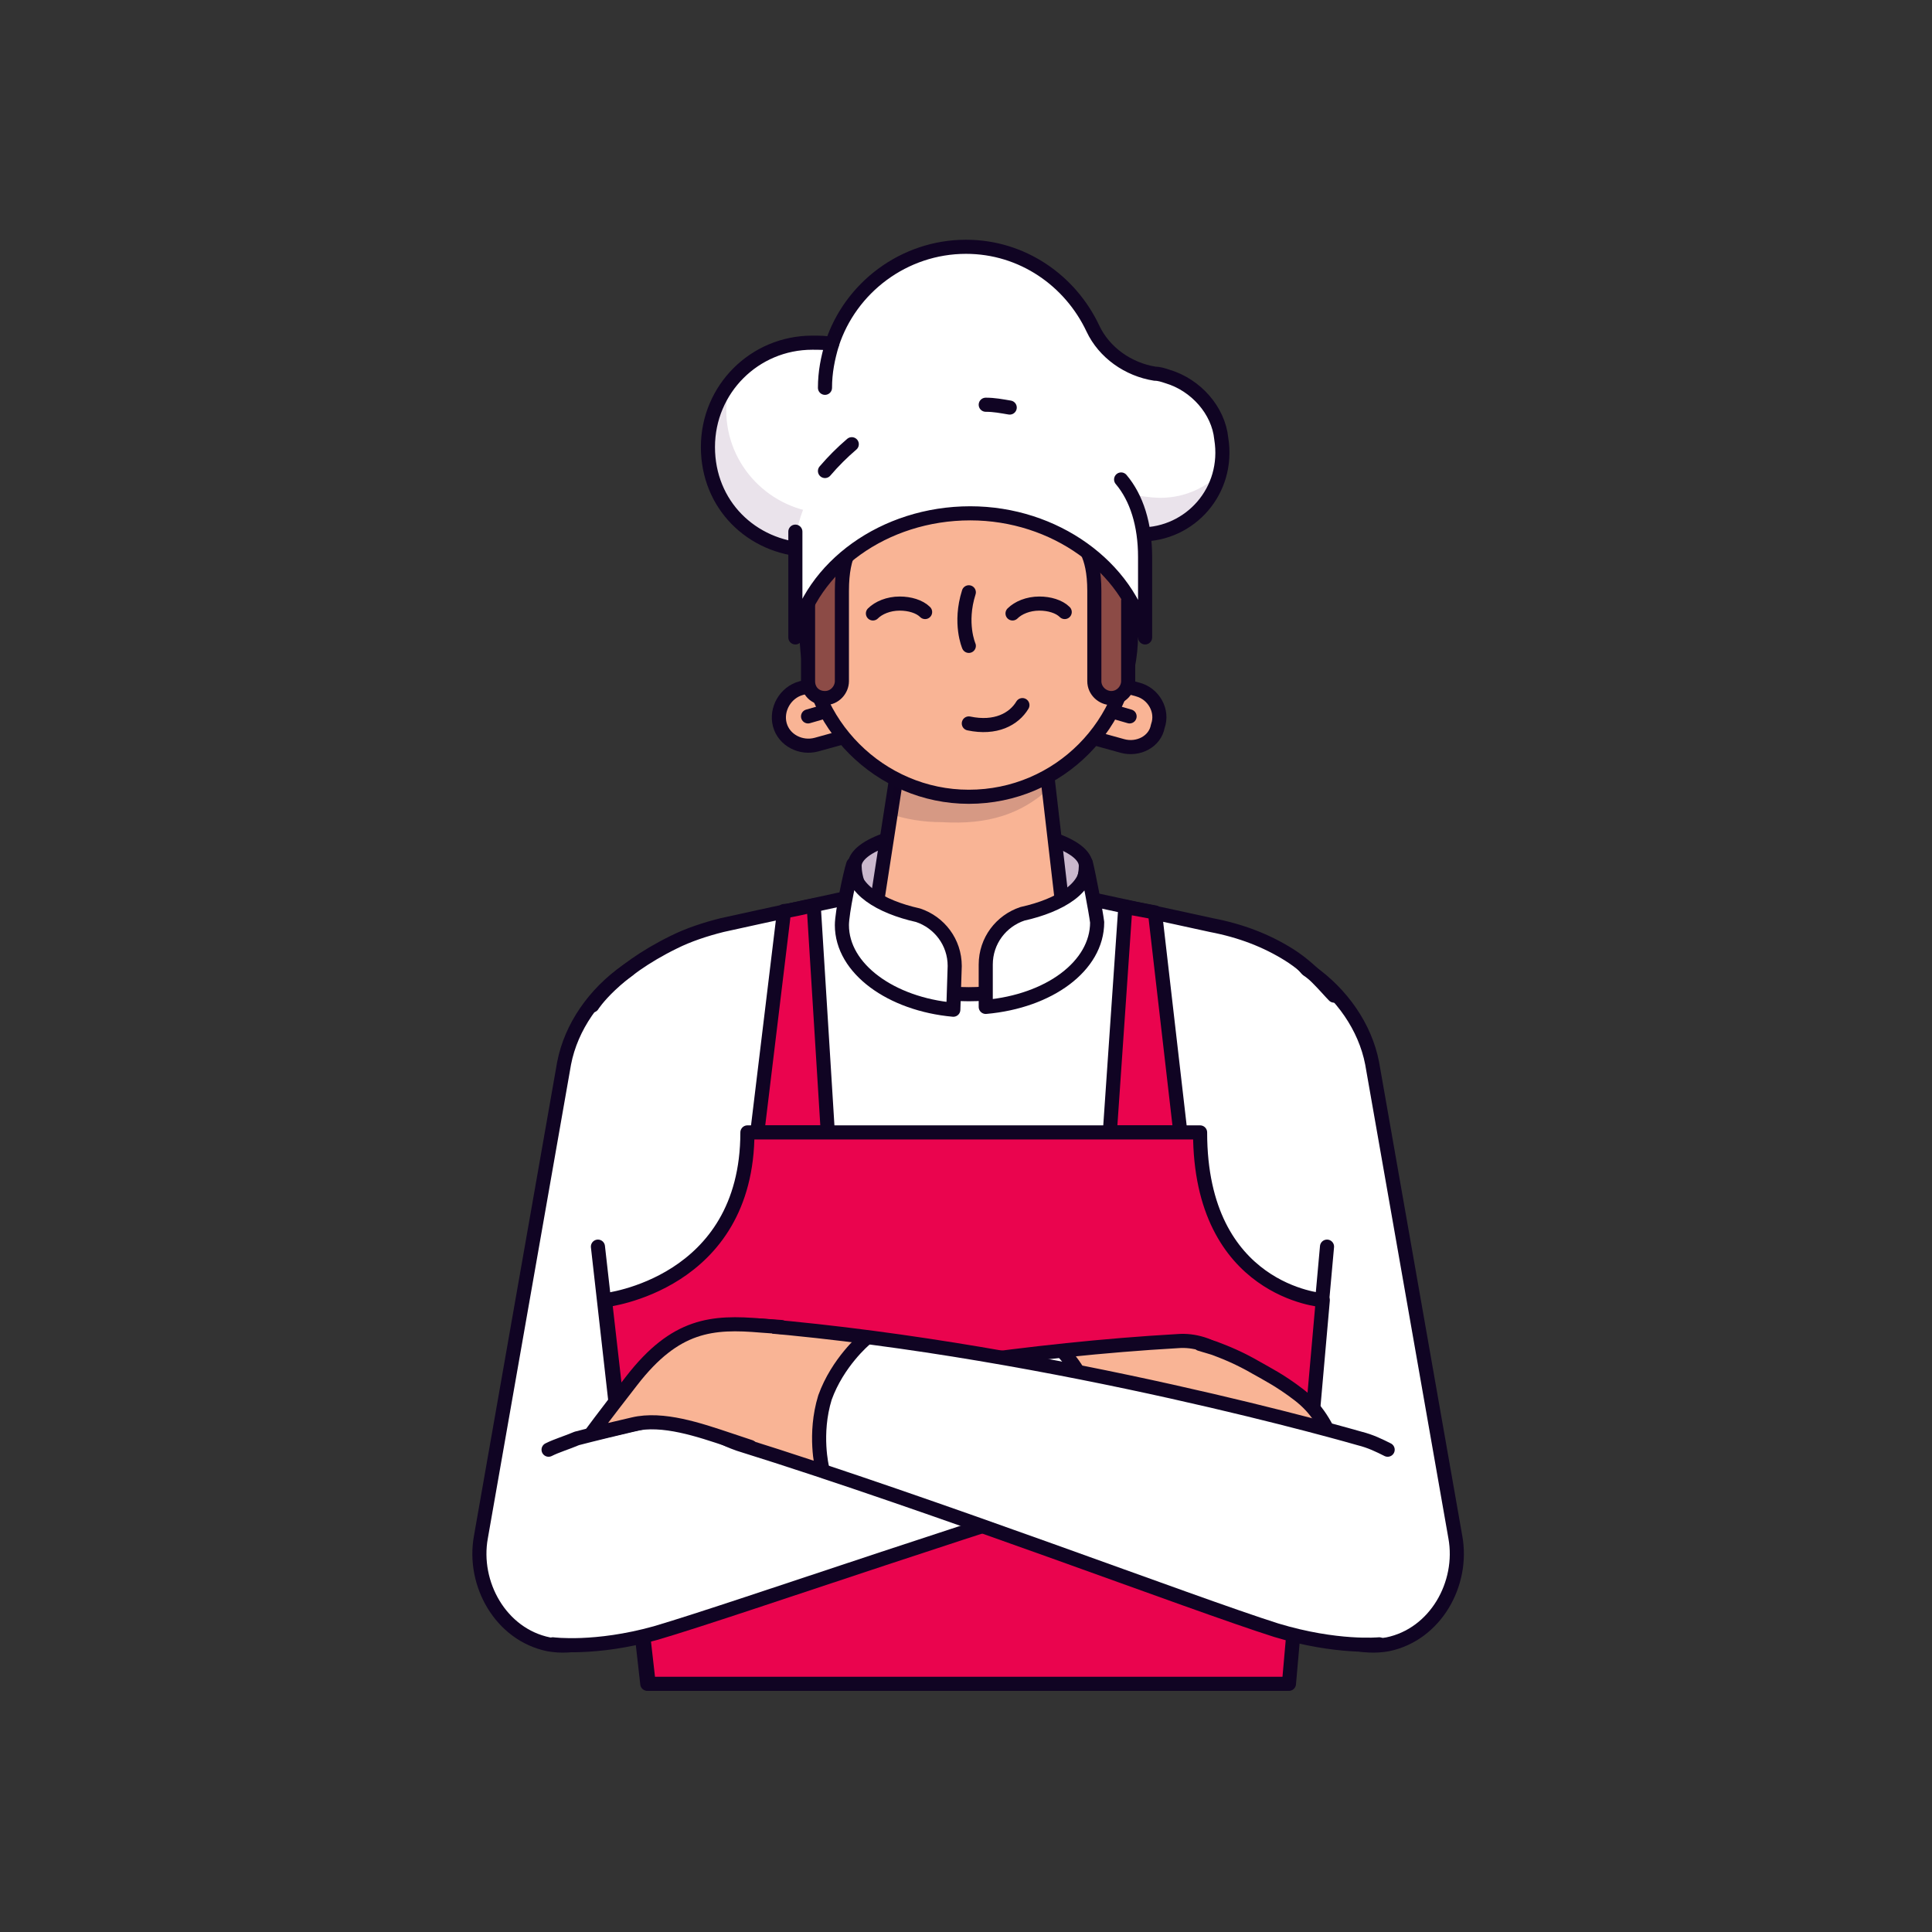 <?xml version="1.0" encoding="utf-8"?>
<!-- Generator: Adobe Illustrator 27.9.0, SVG Export Plug-In . SVG Version: 6.00 Build 0)  -->
<svg version="1.1" id="Layer_1" xmlns="http://www.w3.org/2000/svg" xmlns:xlink="http://www.w3.org/1999/xlink" x="0px" y="0px"
	 viewBox="0 0 137 137" style="enable-background:new 0 0 137 137;" xml:space="preserve">
<rect x="0" y="0" width="137" height="137" fill="#333333" stroke="none"/>
<style type="text/css">
	.st0{fill:#FFFFFF;stroke:#100423;stroke-linecap:round;stroke-linejoin:round;}
	.st1{fill:#FFFFFF;}
	.st2{fill:none;stroke:#100423;stroke-linecap:round;stroke-linejoin:round;}
	.st3{fill:#CAB8CD;}
	.st4{fill:#EA044E;stroke:#100423;stroke-linecap:round;stroke-linejoin:round;}
	.st5{fill:#F9B495;stroke:#100423;stroke-linecap:round;stroke-linejoin:round;}
	.st6{opacity:0.15;fill:#100423;enable-background:new    ;}
	.st7{fill:#8C4B46;}
	.st8{fill:#F9B495;}
	.st9{opacity:0.11;fill:#40004D;enable-background:new    ;}
</style>
<path class="st0" d="M38.9,116.6c-3.4-0.7-5.4-4.3-4.8-7.6L40,75.4c1-5.2,6.7-9.4,12.1-8.3s8.3,7,6.6,12.1l-11.9,32.4
	C45.8,114.7,42.3,117.2,38.9,116.6L38.9,116.6z"/>
<path class="st0" d="M98.4,116.6c3.4-0.7,5.4-4.3,4.8-7.6l-5.9-33.6c-1-5.2-6.7-9.4-12.1-8.3s-8.3,7-6.6,12.1l11.9,32.4
	C91.4,114.7,95,117.2,98.4,116.6L98.4,116.6z"/>
<path class="st1" d="M91.3,119.4H45.9c0,0-4-35.2-4-41s2.1-11,9.4-12.8c0,0,16.3-3.6,17.3-3.6c1,0,17.4,3.6,17.4,3.6
	c7.3,1.5,9.2,7.2,9.2,13.1S91.3,119.4,91.3,119.4L91.3,119.4z"/>
<path class="st2" d="M42,71.3c0,0,1.5-2.4,5.8-4.5c1-0.5,2.2-0.9,3.4-1.2c0,0,16.3-3.6,17.3-3.6c1,0,17.4,3.6,17.4,3.6
	c2.1,0.4,3.9,1.1,5.5,2.1c1.6,1,2.7,2.4,3.2,2.9"/>
<path class="st2" d="M94.1,88.4l-2.8,31H45.9l-3.5-31"/>
<path class="st3" d="M77,61.4c0,1.5-1.3,5.5-8.2,5.5s-8.2-4-8.2-5.5s3.7-2.7,8.2-2.7C73.3,58.7,77,59.9,77,61.4z"/>
<path class="st2" d="M77,61.4c0,1.5-1.3,5.5-8.2,5.5s-8.2-4-8.2-5.5s3.7-2.7,8.2-2.7C73.3,58.7,77,59.9,77,61.4z"/>
<path class="st4" d="M57.7,64.2c-0.6,0.1-1.7,0.4-2.1,0.4l-1.9,15.7h5L57.7,64.2L57.7,64.2z"/>
<path class="st4" d="M78.7,80.3h5l-1.8-15.6c-0.5-0.1-1.7-0.3-2.1-0.4L78.7,80.3z"/>
<path class="st4" d="M85.1,80.3H53c0,10.8-10.1,11.9-10.1,11.9l3.1,27.2h45.4l2.4-27.2C93.8,92.2,85.1,91.6,85.1,80.3z"/>
<path class="st5" d="M75.6,66.5c0.1,0.9-0.3,1.7-1,2.3c-1,0.8-2.9,1.7-5.9,1.7s-4.8-0.9-5.9-1.7c-0.8-0.6-1.1-1.4-1-2.3L64.2,51h9.6
	L75.6,66.5L75.6,66.5z"/>
<path class="st6" d="M73.7,51h-9.6l-1,6.7c1.1,0.4,2.4,0.6,3.7,0.6c3.3,0.2,5.6-0.6,7.5-2.3L73.7,51L73.7,51z"/>
<path class="st5" d="M56.8,48.8l4.7-1.3l1.1,4l-4.7,1.3c-1.1,0.3-2.3-0.3-2.6-1.4C55,50.3,55.7,49.1,56.8,48.8L56.8,48.8z"/>
<path class="st2" d="M57.3,50.8l4.5-1.3"/>
<path class="st5" d="M79.6,52.9l-4.7-1.3l1.1-4l4.7,1.3c1.1,0.3,1.8,1.5,1.4,2.6C81.9,52.6,80.7,53.2,79.6,52.9L79.6,52.9z"/>
<path class="st2" d="M80.1,50.8l-4.5-1.3"/>
<path class="st5" d="M68.7,56.5c6.4,0,11.5-5.2,11.5-11.5c0-6.4-5.2-11.5-11.5-11.5c-6.4,0-11.5,5.2-11.5,11.5
	C57.2,51.3,62.4,56.5,68.7,56.5z"/>
<path class="st7" d="M80,48.4c0,0.6-0.5,1.2-1.2,1.2c-0.6,0-1.2-0.5-1.2-1.2c0,0,0-5.2,0-6.4c0-2.7-0.9-3.4-1.3-3.9
	c-1.3-1.4-5.8-2-7.6-2c-2,0-6,0.4-7.7,2c-0.4,0.4-1.3,1.1-1.3,3.9v6.4c0,0.6-0.5,1.2-1.2,1.2c-0.7,0-1.2-0.5-1.2-1.2v-5
	c0-1.8,2.7-10.2,11.3-10.2S80,40.9,80,42.6L80,48.4L80,48.4z"/>
<path class="st2" d="M80,42.6v5.7c0,0.6-0.5,1.2-1.2,1.2c-0.6,0-1.2-0.5-1.2-1.2c0,0,0-5.2,0-6.4c0-2.7-0.9-3.4-1.3-3.9
	c-1.3-1.4-5.8-2-7.6-2c-2,0-6,0.4-7.7,2c-0.4,0.4-1.3,1.1-1.3,3.9v6.4c0,0.6-0.5,1.2-1.2,1.2c-0.7,0-1.2-0.5-1.2-1.2v-5.7"/>
<path class="st2" d="M68.7,42c-0.7,2.2,0,3.8,0,3.8"/>
<path class="st2" d="M72.5,50c-0.6,1-1.9,1.7-3.8,1.3"/>
<path class="st2" d="M71.8,43.5c0.4-0.4,1.1-0.7,1.9-0.7c0.7,0,1.4,0.2,1.8,0.6"/>
<path class="st2" d="M61.9,43.5c0.4-0.4,1.1-0.7,1.9-0.7c0.7,0,1.4,0.2,1.8,0.6"/>
<path class="st1" d="M35.3,112.5C33.6,107.8,37,103,41,102c0,0,21.6-5.7,42.6-6.9c2.4-0.2,4.8,1.6,5.1,3.7c0.4,3-1.7,4.1-3.7,4.7
	c-19.2,5.6-31.8,10.7-38.3,12.2C43.5,116.4,37.3,117.7,35.3,112.5L35.3,112.5z"/>
<path class="st8" d="M77.6,100.2c-0.5-2.7-2.1-4.4-2.1-4.4s5.8-0.6,8-0.7c2.4-0.2,4.8,1.6,5.1,3.7c0.4,3-1.7,4.1-3.7,4.7
	c-2.3,0.7-7.9,2.6-7.9,2.6S78.2,103.4,77.6,100.2L77.6,100.2z"/>
<path class="st2" d="M38.9,102.8c0.6-0.3,1.3-0.5,2-0.8c0,0,21.6-5.7,42.6-6.9c2.4-0.2,4.7,1.6,5.1,3.7c0.5,2.8-1.7,4.1-3.7,4.7
	c-14.2,4.1-32.3,10.5-38.4,12.3c-4.3,1.2-7.3,0.8-7.3,0.8"/>
<path class="st8" d="M89,97c-3.8-1.9-6.1-1.6-7.8,0c-1.6,1.6-1.9,4.9,0,6.3c1.8,1.4,5.1,1.1,7.1,2.3s3,2.1,2.9,2.6
	c-0.1,0.6-0.3,2.1-0.2,3.3s1,1.3,1,1.3s0.6,1,1.6,1.1s1.2,0.2,1.4-0.2c0.2-0.3-0.1-1.4-0.1-1.4s0.5-0.1,0.7-0.2
	c0.2-0.2,0.1-1.4,0.4-2.6c0.3-1.2,0.8-2,0.7-2.8s-1.2-2.2-2-4c-0.8-1.8-1.4-2.9-2.7-3.9C90.7,97.9,89.8,97.4,89,97L89,97z"/>
<path class="st2" d="M81.3,103.3c1.8,1.4,5.6,0.9,7.4,2.3c1.6,1.4,2.7,2.1,2.6,2.6c-0.1,0.6-0.3,2.1-0.2,3.3
	c0.1,1.2,1.3,1.7,1.3,1.7s0.3,0.8,1.2,1c0.7,0.2,1.3-0.1,1.4-0.4c0.2-0.3,0-1.2,0-1.2s0.5-0.1,0.7-0.2s0-1.6,0.4-2.8
	c0.3-1.2,0.9-2,0.7-2.8c-0.2-0.8-1.2-2.2-2-4c-0.8-1.8-1.4-2.9-2.7-3.9c-1.3-1-2.3-1.5-3-1.9c-1.2-0.7-2.2-1.1-3-1.4l-1-0.3"/>
<path class="st2" d="M92,101.6c0.9,2.1,1.8,3.6,2.2,4.6s0.4,1.5,0.4,2.5c0.1,1.7,0.4,3.9,0.4,3.9"/>
<path class="st2" d="M91,107.7c0.2,0.2,0.6,0.6,0.7,2.1s0.1,2.6,0.6,3.5"/>
<path class="st2" d="M75.5,96c0,0,1.8,1.9,2.2,4.7c0.4,2.8-0.6,5.2-0.6,5.2"/>
<path class="st1" d="M101.8,112.4c1.8-5.3-1.5-9.2-5.4-10.4c0,0-21.4-6.2-42.4-8c-2.4-0.2-4.8,1.5-5.2,3.6c-0.5,3,1.6,4.1,3.6,4.8
	c19,6.1,31.6,11.5,38,13.1C93.5,116.3,100,117.9,101.8,112.4L101.8,112.4z"/>
<path class="st8" d="M58.5,99.2c0.7-2.6,2.8-4.4,2.8-4.4S56.2,94.2,54,94c-2.4-0.2-4.8,1.5-5.2,3.6c-0.5,3,1.6,4.1,3.6,4.8
	c2.3,0.7,6.1,2,6.1,2S57.8,101.8,58.5,99.2L58.5,99.2z"/>
<path class="st2" d="M98.4,102.8c-0.6-0.3-1.2-0.6-2-0.8c0,0-21.4-6.2-42.4-8c-2.4-0.2-4.8,1.5-5.2,3.6c-0.5,2.8,1.6,4.1,3.6,4.8
	c14.1,4.4,32.1,11.3,38.1,13.2c4.3,1.3,7.3,1,7.3,1"/>
<path class="st2" d="M61.3,95c0,0-1.9,1.6-2.8,4.1c-0.8,2.6-0.2,5-0.2,5"/>
<path class="st8" d="M54,94c-3.5-0.3-6.1-0.1-9.2,3.9c-2.1,2.7-2.9,3.8-2.9,3.8s0.9-0.2,3-0.7c2.1-0.5,4.7,0.4,6.8,1.1
	C53.8,102.8,56.5,94.3,54,94L54,94z"/>
<path class="st2" d="M55.4,94.1L54,94c-3.5-0.3-6.1-0.1-9.2,3.9c-2.1,2.7-2.9,3.8-2.9,3.8s0.9-0.2,3-0.7c2.1-0.5,4.7,0.4,6.8,1.1
	l1.5,0.5"/>
<path class="st1" d="M82.8,26.7c-0.3-0.1-0.6-0.2-0.9-0.2c-1.9-0.3-3.6-1.5-4.4-3.2c-1.6-3.4-5-5.8-9-5.8c-4.4,0-8.2,2.9-9.5,6.9
	c-0.4-0.1-0.9-0.1-1.4-0.1c-4.1,0-7.4,3.3-7.4,7.4s3.1,7.1,7,7.3c1.8-4,6.3-6.9,11.5-6.9c4.7,0,8.7,2.3,10.8,5.6
	c0.5,0.1,0.9,0.2,1.4,0.2c3.5,0,6.3-3.1,5.7-6.8C86.4,29.1,84.8,27.3,82.8,26.7L82.8,26.7z"/>
<path class="st9" d="M82.3,35.3c-0.5,0-1.8-0.1-3-0.5c-2.1-3.4-4.6-5.3-9.3-5.3c-5.2,0-9.6,2.8-11.5,6.9c-3.9-0.2-7-3.4-7-7.3
	c0-0.7,0.1-1.3,0.3-1.9c-1,1.3-1.6,2.8-1.6,4.6c0,3.9,3.1,7.1,7,7.3c1.8-4,6.3-6.9,11.5-6.9c4.7,0,8.7,2.3,10.8,5.7
	c0.5,0.1,0.9,0.2,1.4,0.2c2.8,0,5.1-2,5.7-4.6C85.6,34.5,84.1,35.3,82.3,35.3L82.3,35.3z"/>
<path class="st2" d="M82.8,26.7c-0.3-0.1-0.6-0.2-0.9-0.2c-1.9-0.3-3.6-1.5-4.4-3.2c-1.6-3.4-5-5.8-9-5.8c-4.4,0-8.2,2.9-9.5,6.9
	c-0.4-0.1-0.9-0.1-1.4-0.1c-4.1,0-7.4,3.3-7.4,7.4s3.1,7.1,7,7.3c1.8-4,6.3-6.9,11.5-6.9c4.7,0,8.7,2.3,10.8,5.6
	c0.5,0.1,0.9,0.2,1.4,0.2c3.5,0,6.3-3.1,5.7-6.8C86.4,29.1,84.8,27.3,82.8,26.7L82.8,26.7z"/>
<path class="st2" d="M58.5,27.5c0-1.1,0.2-2.1,0.5-3.1"/>
<path class="st1" d="M68.7,36.5c6,0,11.2,3.8,12.4,8.8v-5.7c0-6-5.5-10.9-12.4-10.9c-6.8,0-12.1,4.7-12.4,10.5v6.1
	C57.5,40.2,62.7,36.4,68.7,36.5L68.7,36.5z"/>
<path class="st2" d="M56.4,37.7v7.5c1.1-5,6.3-8.8,12.4-8.8c6,0,11.2,3.8,12.4,8.8v-5.7c0-2.3-0.6-4.2-1.7-5.5"/>
<path class="st2" d="M60.4,31.5c-0.7,0.6-1.3,1.2-1.9,1.9"/>
<path class="st2" d="M71.6,28.9c-0.6-0.1-1.1-0.2-1.7-0.2"/>
<path class="st0" d="M67.7,68.5c0-1.7-1.1-3.1-2.6-3.6c-2.7-0.6-4.8-1.9-4.6-3.6c-0.2,0.6-0.8,3.4-0.8,4.3c0,3.1,3.5,5.6,7.9,6
	L67.7,68.5L67.7,68.5z"/>
<path class="st0" d="M77,61.2c0.3,1.7-1.8,3-4.5,3.6c-1.5,0.5-2.6,1.9-2.6,3.6v3c4.5-0.4,7.9-2.9,7.9-6C77.7,64.6,77.2,62,77,61.2
	L77,61.2z"/>
</svg>

